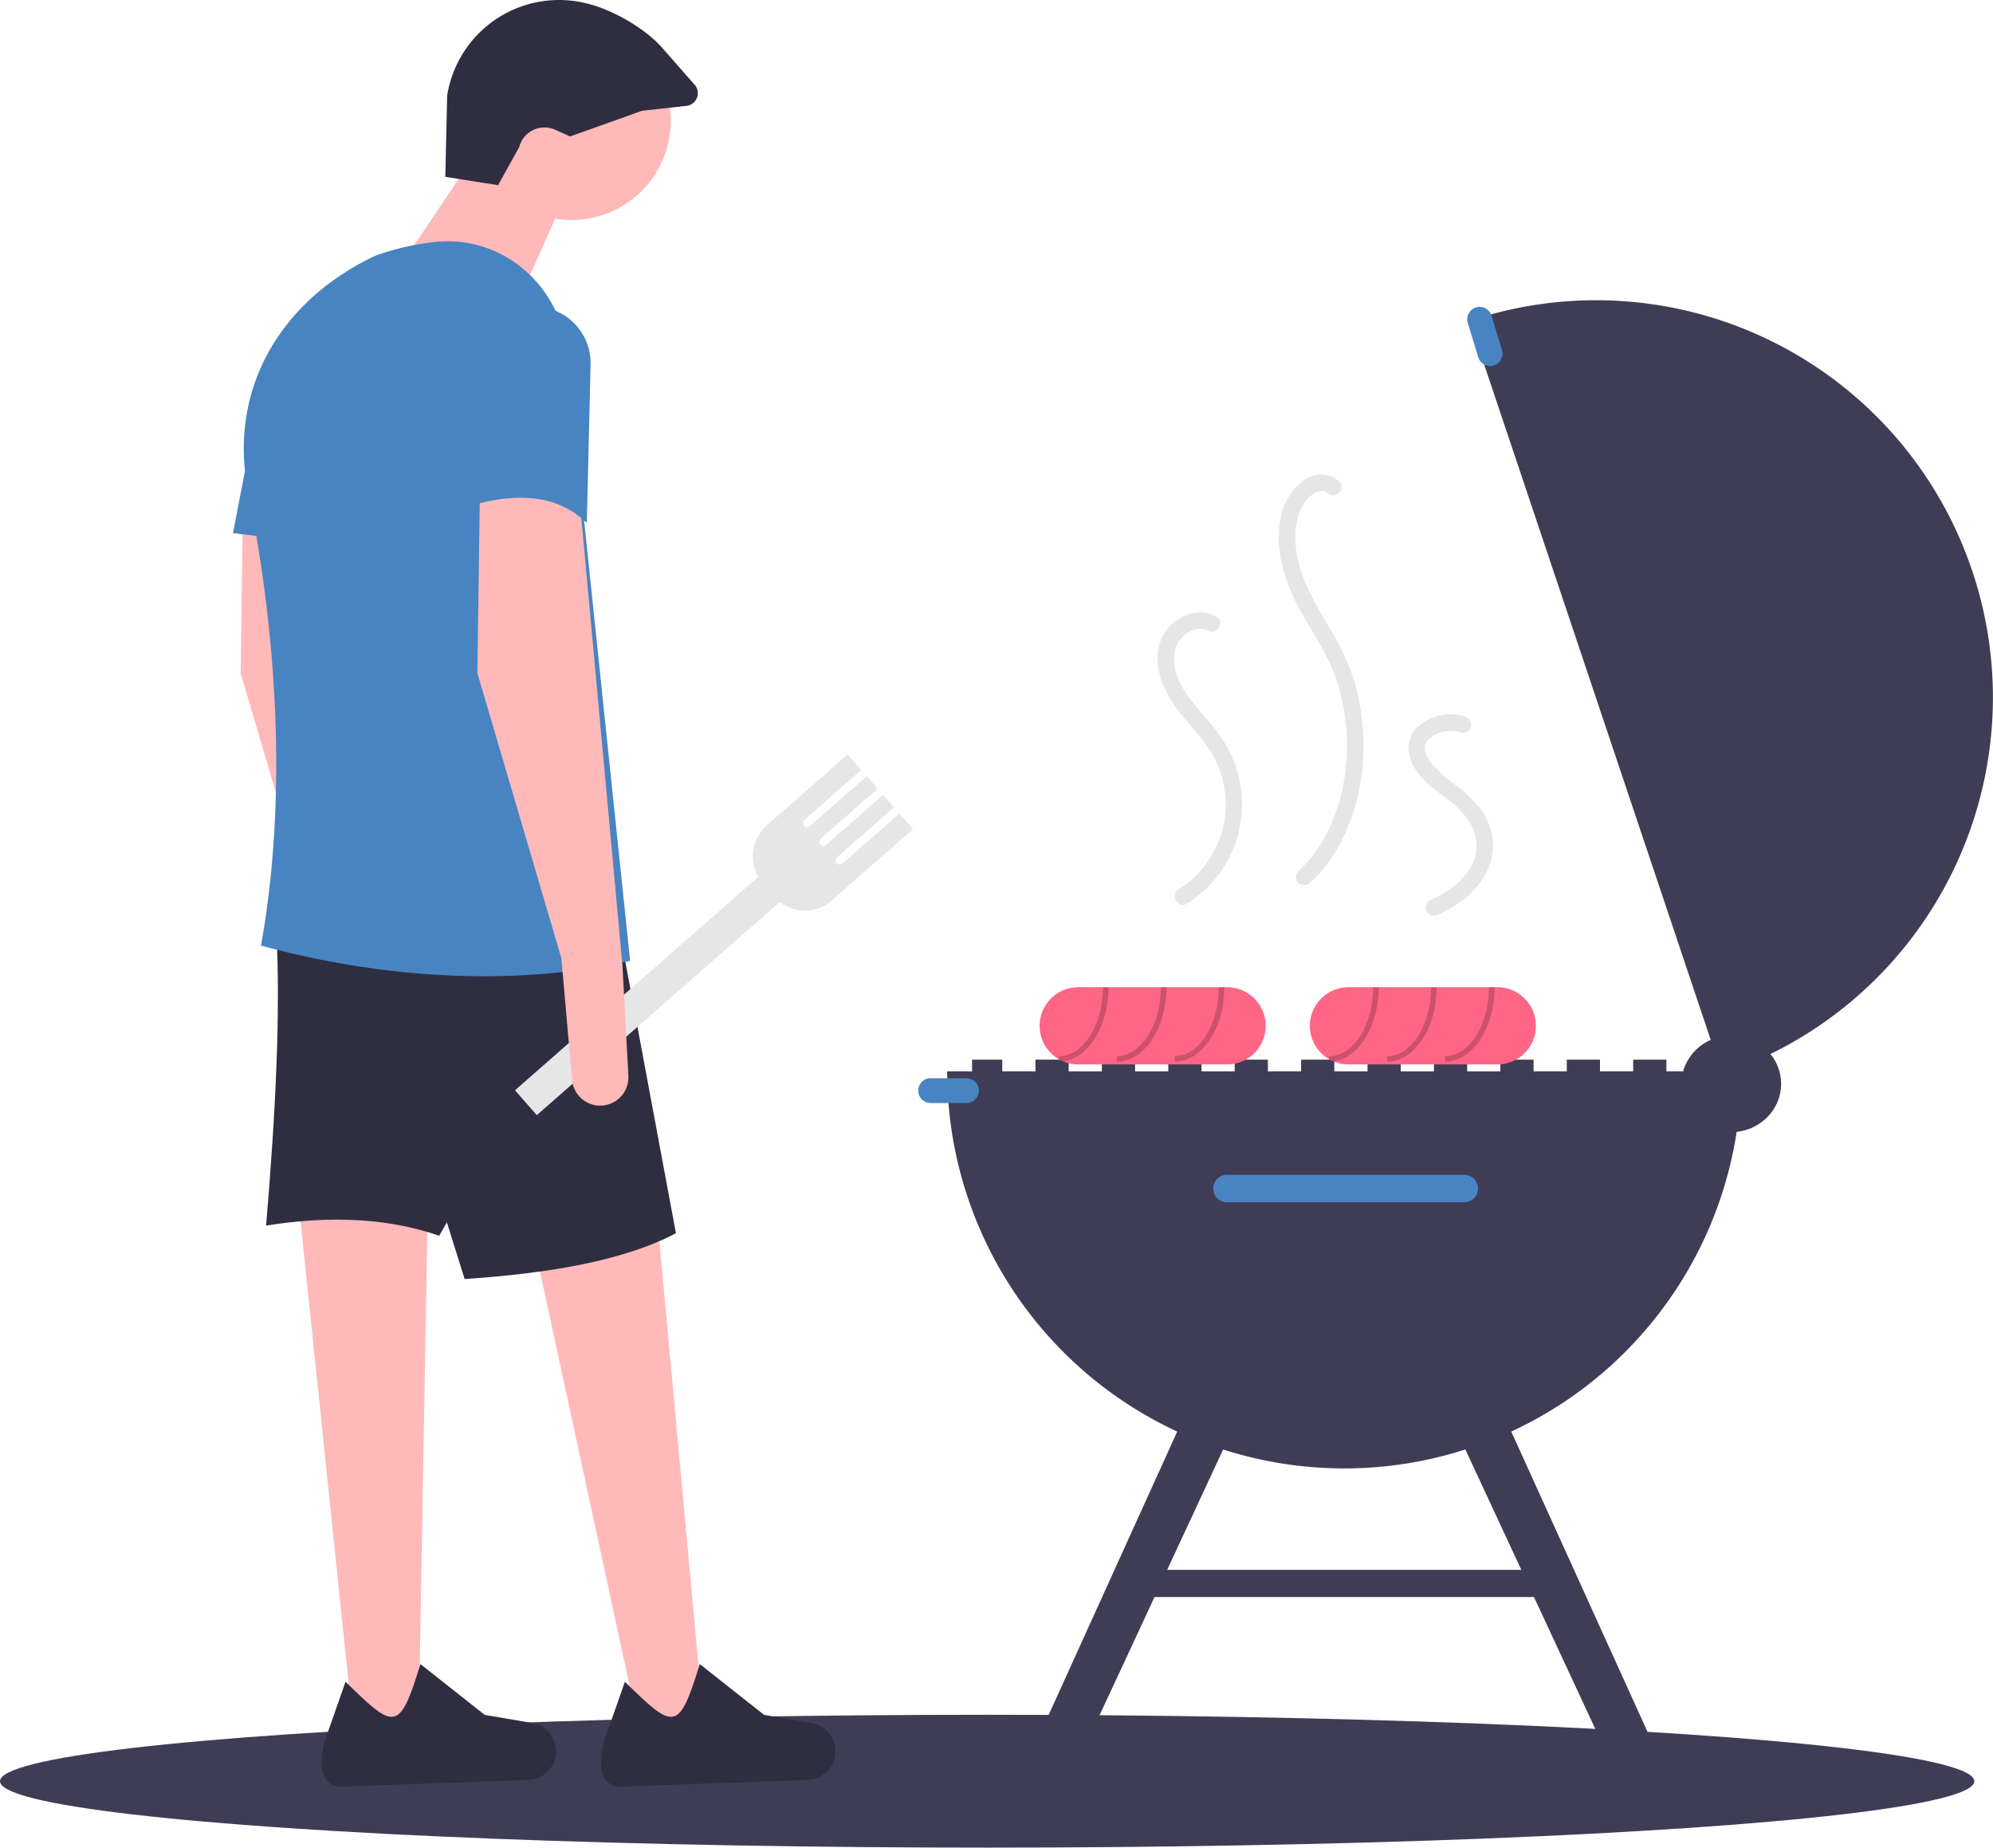 <svg xmlns="http://www.w3.org/2000/svg" width="660.19" height="612" viewBox="0 0 660.19 612">
  <g id="undraw_barbecue_3x93" transform="translate(0 -0.019)">
    <ellipse id="Ellipse_32" data-name="Ellipse 32" cx="327" cy="22" rx="327" ry="22" transform="translate(0 568.019)" fill="#3f3d56"/>
    <rect id="Rectangle_31" data-name="Rectangle 31" width="10" height="6" transform="translate(322 351.019)" fill="#3f3d56"/>
    <rect id="Rectangle_32" data-name="Rectangle 32" width="11" height="6" transform="translate(343 351.019)" fill="#3f3d56"/>
    <rect id="Rectangle_33" data-name="Rectangle 33" width="11" height="6" transform="translate(365 351.019)" fill="#3f3d56"/>
    <rect id="Rectangle_34" data-name="Rectangle 34" width="11" height="6" transform="translate(387 351.019)" fill="#3f3d56"/>
    <rect id="Rectangle_35" data-name="Rectangle 35" width="11" height="6" transform="translate(409 351.019)" fill="#3f3d56"/>
    <rect id="Rectangle_36" data-name="Rectangle 36" width="11" height="6" transform="translate(431 351.019)" fill="#3f3d56"/>
    <rect id="Rectangle_37" data-name="Rectangle 37" width="11" height="6" transform="translate(453 351.019)" fill="#3f3d56"/>
    <rect id="Rectangle_38" data-name="Rectangle 38" width="11" height="6" transform="translate(475 351.019)" fill="#3f3d56"/>
    <rect id="Rectangle_39" data-name="Rectangle 39" width="11" height="6" transform="translate(497 351.019)" fill="#3f3d56"/>
    <rect id="Rectangle_40" data-name="Rectangle 40" width="11" height="6" transform="translate(519 351.019)" fill="#3f3d56"/>
    <rect id="Rectangle_41" data-name="Rectangle 41" width="11" height="6" transform="translate(541 351.019)" fill="#3f3d56"/>
    <path id="Path_124" data-name="Path 124" d="M845.172,503.512a131.531,131.531,0,1,1-263.062,0Z" transform="translate(-268.352 -148.628)" fill="#3f3d56"/>
    <path id="Path_125" data-name="Path 125" d="M855.218,480.14l-83.668-249.4a131.441,131.441,0,0,1,166.533,82.865c.886,2.64,1.69,5.3,2.4,7.956A131.538,131.538,0,0,1,855.218,480.14Z" transform="translate(-284.755 -124.416)" fill="#3f3d56"/>
    <ellipse id="Ellipse_33" data-name="Ellipse 33" cx="16.5" cy="16" rx="16.5" ry="16" transform="translate(557 343.019)" fill="#3f3d56"/>
    <path id="Path_126" data-name="Path 126" d="M683.176,541.012a4.567,4.567,0,0,0,0,9.134h78.553a4.567,4.567,0,0,0,0-9.134Z" transform="translate(-276.708 -151.876)" fill="#4884c2"/>
    <path id="Path_127" data-name="Path 127" d="M599.864,636.41l-16.356.6L524.584,510.293l14.909-6.932Z" transform="translate(-45.423 -43.584)" fill="#3f3d56"/>
    <path id="Path_128" data-name="Path 128" d="M368,636.41l16.356.6L443.28,510.293l-14.909-6.932Z" transform="translate(-31.865 -43.584)" fill="#3f3d56"/>
    <rect id="Rectangle_42" data-name="Rectangle 42" width="135" height="9" transform="translate(378 520.019)" fill="#3f3d56"/>
    <path id="Path_129" data-name="Path 129" d="M774.82,226.294a4.111,4.111,0,0,0-3.93,5.311l3.465,11.357a4.111,4.111,0,0,0,7.864-2.4l-3.465-11.357A4.119,4.119,0,0,0,774.82,226.294Z" transform="translate(-284.683 -124.625)" fill="#4884c2"/>
    <path id="Path_130" data-name="Path 130" d="M575.719,506.012a4.11,4.11,0,0,0,0,8.221h11.874a4.11,4.11,0,0,0,0-8.221Z" transform="translate(-267.443 -148.845)" fill="#4884c2"/>
    <path id="Path_131" data-name="Path 131" d="M677.721,473.012H628.4c-.311,0-.612.009-.913.036a12.785,12.785,0,0,0-.027,25.5c.311.027.621.037.941.037h49.324a12.788,12.788,0,1,0,0-25.576Z" transform="translate(-271.253 -145.988)" fill="#ff6584"/>
    <path id="Path_132" data-name="Path 132" d="M624.034,497.574c8.4-1.078,15.016-11.683,15.016-24.562h-1.827c0,12.6-6.558,22.835-14.615,22.835v1.023Z" transform="translate(-271.859 -145.987)" opacity="0.2"/>
    <path id="Path_133" data-name="Path 133" d="M643.609,497.674v-1.827c8.058,0,14.615-10.244,14.615-22.835h1.827C660.05,486.61,652.675,497.674,643.609,497.674Z" transform="translate(-273.677 -145.988)" opacity="0.2"/>
    <path id="Path_134" data-name="Path 134" d="M664.609,497.674v-1.827c8.058,0,14.615-10.244,14.615-22.835h1.827C681.05,486.61,673.675,497.674,664.609,497.674Z" transform="translate(-275.496 -145.988)" opacity="0.2"/>
    <path id="Path_135" data-name="Path 135" d="M775.721,473.012H726.4c-.311,0-.612.009-.913.036a12.785,12.785,0,0,0-.027,25.5c.311.027.621.037.941.037h49.324a12.788,12.788,0,1,0,0-25.576Z" transform="translate(-279.738 -145.988)" fill="#ff6584"/>
    <path id="Path_136" data-name="Path 136" d="M722.034,497.574c8.4-1.078,15.017-11.683,15.017-24.562h-1.827c0,12.6-6.558,22.835-14.615,22.835v1.023Z" transform="translate(-280.345 -145.987)" opacity="0.2"/>
    <path id="Path_137" data-name="Path 137" d="M741.609,497.674v-1.827c8.058,0,14.615-10.244,14.615-22.835h1.827C758.05,486.61,750.675,497.674,741.609,497.674Z" transform="translate(-282.163 -145.988)" opacity="0.2"/>
    <path id="Path_138" data-name="Path 138" d="M762.609,497.674v-1.827c8.058,0,14.615-10.244,14.615-22.835h1.827C779.05,486.61,771.675,497.674,762.609,497.674Z" transform="translate(-283.981 -145.988)" opacity="0.2"/>
    <path id="Path_139" data-name="Path 139" d="M677.815,338.442c-6.464-3.492-14.456.316-17.677,6.5-3.918,7.519-.67,16.559,3.9,22.985,4.748,6.678,11.192,12.191,14.361,19.908a33.277,33.277,0,0,1-12.982,40.982c-2.973,1.881-.226,6.625,2.766,4.732a38.912,38.912,0,0,0,13.881-50.771,54.293,54.293,0,0,0-7.132-10.079c-4.755-5.627-10.74-11.831-11.038-19.66a12.372,12.372,0,0,1,.211-3.032,10.655,10.655,0,0,1,.632-2.034,9.918,9.918,0,0,1,2.879-3.592,8.761,8.761,0,0,1,3.92-1.775,5.878,5.878,0,0,1,3.515.569c3.1,1.677,5.874-3.053,2.766-4.732Z" transform="translate(-274.957 -134.22)" fill="#e6e6e6"/>
    <path id="Path_140" data-name="Path 140" d="M768.163,374.789a15.985,15.985,0,0,0-15.992,3.717,9.712,9.712,0,0,0-2.6,8.48c.522,3.321,2.619,6.271,4.894,8.648,4.451,4.651,10.681,7.659,14.413,13a16.313,16.313,0,0,1,3.015,7.735,14.612,14.612,0,0,1-1.337,7.311c-2.784,5.659-8.311,9.509-14.14,11.987-1.362.579-1.663,2.587-.983,3.749a2.813,2.813,0,0,0,3.749.983c10.727-4.56,20.651-14.774,17.693-27.322-1.556-6.6-6.326-11.259-11.463-15.309a64.241,64.241,0,0,1-7.209-6.152c-1.776-1.887-3.622-4.463-3.3-7.019a3.882,3.882,0,0,1,1.231-2.309,10.624,10.624,0,0,1,2.715-1.8,10.212,10.212,0,0,1,7.851-.407,2.766,2.766,0,0,0,3.371-1.914,2.8,2.8,0,0,0-1.914-3.371Z" transform="translate(-282.84 -137.416)" fill="#e6e6e6"/>
    <path id="Path_141" data-name="Path 141" d="M722.365,289.3a9.4,9.4,0,0,0-5.842-2.249,10.317,10.317,0,0,0-5.689,1.839,19.584,19.584,0,0,0-7.538,11.294c-2.769,10.608.843,22.041,5.862,31.384,2.537,4.723,5.493,9.206,8.047,13.919a61.775,61.775,0,0,1,5.628,14.282,69.044,69.044,0,0,1,.678,31.173c-2.193,10.259-6.807,20.417-14.656,27.5a2.74,2.74,0,0,0,3.875,3.875c6.967-6.282,11.626-14.9,14.438-23.762a72.858,72.858,0,0,0,2.661-30.96,70.97,70.97,0,0,0-3.513-15.183,83.815,83.815,0,0,0-6.971-14.23c-5.151-8.709-10.635-17.518-11.38-27.888-.367-5.1.271-10.415,3.426-14.516-.173.224.138-.163.14-.165q.287-.344.595-.669a12.118,12.118,0,0,1,1.259-1.172c-.1.075-.338.237.1-.069.22-.152.444-.3.674-.434.187-.11.38-.208.572-.31q.171-.087.346-.164-.4.172.045,0c.214-.067,1.276-.3.687-.222a5.523,5.523,0,0,1,.592-.038c.084,0,.823.036.462,0-.422-.046.334.075.339.076a5.418,5.418,0,0,1,.7.22c-.57-.228.935.618.588.348a2.831,2.831,0,0,0,3.875,0c.946-.945,1.175-2.962,0-3.875Z" transform="translate(-278.762 -129.885)" fill="#e6e6e6"/>
    <path id="Path_142" data-name="Path 142" d="M249.732,608.934l-20.66,5.48L191.127,439.02l42.584-3.8Z" transform="translate(-16.549 -37.684)" fill="#ffb9b9"/>
    <path id="Path_143" data-name="Path 143" d="M148.04,611.734l-21.135,3.193L108.331,436.439l42.743.876Z" transform="translate(-9.38 -37.789)" fill="#ffb9b9"/>
    <path id="Path_144" data-name="Path 144" d="M373.944,450.333l1.952,36.428a9.353,9.353,0,0,1-10.186,9.815h0a9.353,9.353,0,0,1-8.47-8.5L353.706,447.8,325.879,353.36l.843-60.714,32.887,1.687Z" transform="translate(-246.165 -130.37)" fill="#ffb9b9"/>
    <path id="Path_145" data-name="Path 145" d="M392.451,553.546q-24.709-8.579-57.341-3.373c3.085-36.546,4.872-70.482,3.373-97.816H450.635Z" transform="translate(-246.965 -144.199)" fill="#2f2e41"/>
    <path id="Path_146" data-name="Path 146" d="M473.75,552.783c-16.979,8.982-41.539,13.281-69.989,15.178L368.344,454.966,455.2,453.28Z" transform="translate(-249.843 -144.279)" fill="#2f2e41"/>
    <path id="Path_147" data-name="Path 147" d="M525.11,756.826l-61.1,2.262c-7.827.29-8.239-6.431-6.762-14.122l7.233-20.655c16.286,15.955,17.819,16.847,24.8-5.85l21.307,16.829,15.771,2.7a9.487,9.487,0,0,1,7.884,9.366h0a9.487,9.487,0,0,1-9.136,9.466Z" transform="translate(-257.482 -167.241)" fill="#2f2e41"/>
    <path id="Path_148" data-name="Path 148" d="M423.8,756.826l-61.1,2.262c-7.827.29-8.239-6.431-6.762-14.122l7.233-20.655c16.286,15.955,17.819,16.847,24.8-5.85l21.307,16.829,15.771,2.7a9.487,9.487,0,0,1,7.884,9.366h0a9.487,9.487,0,0,1-9.136,9.466Z" transform="translate(-248.71 -167.241)" fill="#2f2e41"/>
    <circle id="Ellipse_34" data-name="Ellipse 34" cx="32.886" cy="32.886" r="32.886" transform="translate(156.448 7.12)" fill="#ffb9b9"/>
    <path id="Path_149" data-name="Path 149" d="M185.142,102.7l-38.789-11.8,26.141-38.79,29.513,12.649Z" transform="translate(-12.672 -4.51)" fill="#ffb9b9"/>
    <path id="Path_150" data-name="Path 150" d="M454.994,440.842c-39.875,8.965-84.139,5.408-122.27-5.059,9.131-50.918,4.723-105.611-4.216-150.1-7-34.82,11.46-64.039,42.162-78.422a85.5,85.5,0,0,1,20.441-4.6c21.536-1.908,40.486,14.24,42.733,35.744Z" transform="translate(-246.265 -122.565)" fill="#4884c2"/>
    <path id="Path_151" data-name="Path 151" d="M112.327,192.569,84.5,189.2l8.433-43.848h19.394Z" transform="translate(-7.317 -12.584)" fill="#4884c2"/>
    <path id="Path_152" data-name="Path 152" d="M441.467,160.2l-5.038-2.239a8.612,8.612,0,0,0-11.822,5.7h0l-7.021,12.686L400.1,173.583l.611-26.855a37.539,37.539,0,0,1,45.321-30.806l.477.108c8.537,1.931,19.62,8.2,25.406,14.779l10.78,12.259a4.236,4.236,0,0,1-2.709,7.005L465.241,151.7Z" transform="translate(-252.592 -114.988)" fill="#2f2e41"/>
    <path id="Path_153" data-name="Path 153" d="M552.737,408.17l-18.884,16.564a1.37,1.37,0,1,1-1.807-2.06L550.93,406.11l-3.614-4.12-18.884,16.564a1.37,1.37,0,0,1-1.807-2.06l18.884-16.564-3.614-4.12-18.884,16.564a1.37,1.37,0,1,1-1.807-2.06l18.884-16.564-4.517-5.15-26.686,23.407a13.829,13.829,0,0,0-2.941,17.159l-80.569,70.67,7.228,8.24,80.516-70.624a13.392,13.392,0,0,0,17.124-.44l27.01-23.692Z" transform="translate(-254.781 -138.678)" fill="#e6e6e6"/>
    <path id="Path_154" data-name="Path 154" d="M459.8,450.333l1.952,36.428a9.353,9.353,0,0,1-10.186,9.815h0a9.353,9.353,0,0,1-8.47-8.5L439.562,447.8,411.735,353.36l.843-60.714,32.886,1.687Z" transform="translate(-253.6 -130.37)" fill="#ffb9b9"/>
    <path id="Path_155" data-name="Path 155" d="M447.834,297.853c-10.006-9.6-23.214-9.951-37.946-5.9V246.633a20.455,20.455,0,0,1,20.455-20.455h0a18.731,18.731,0,0,1,18.726,19.172Z" transform="translate(-253.44 -124.614)" fill="#4884c2"/>
  </g>
</svg>
